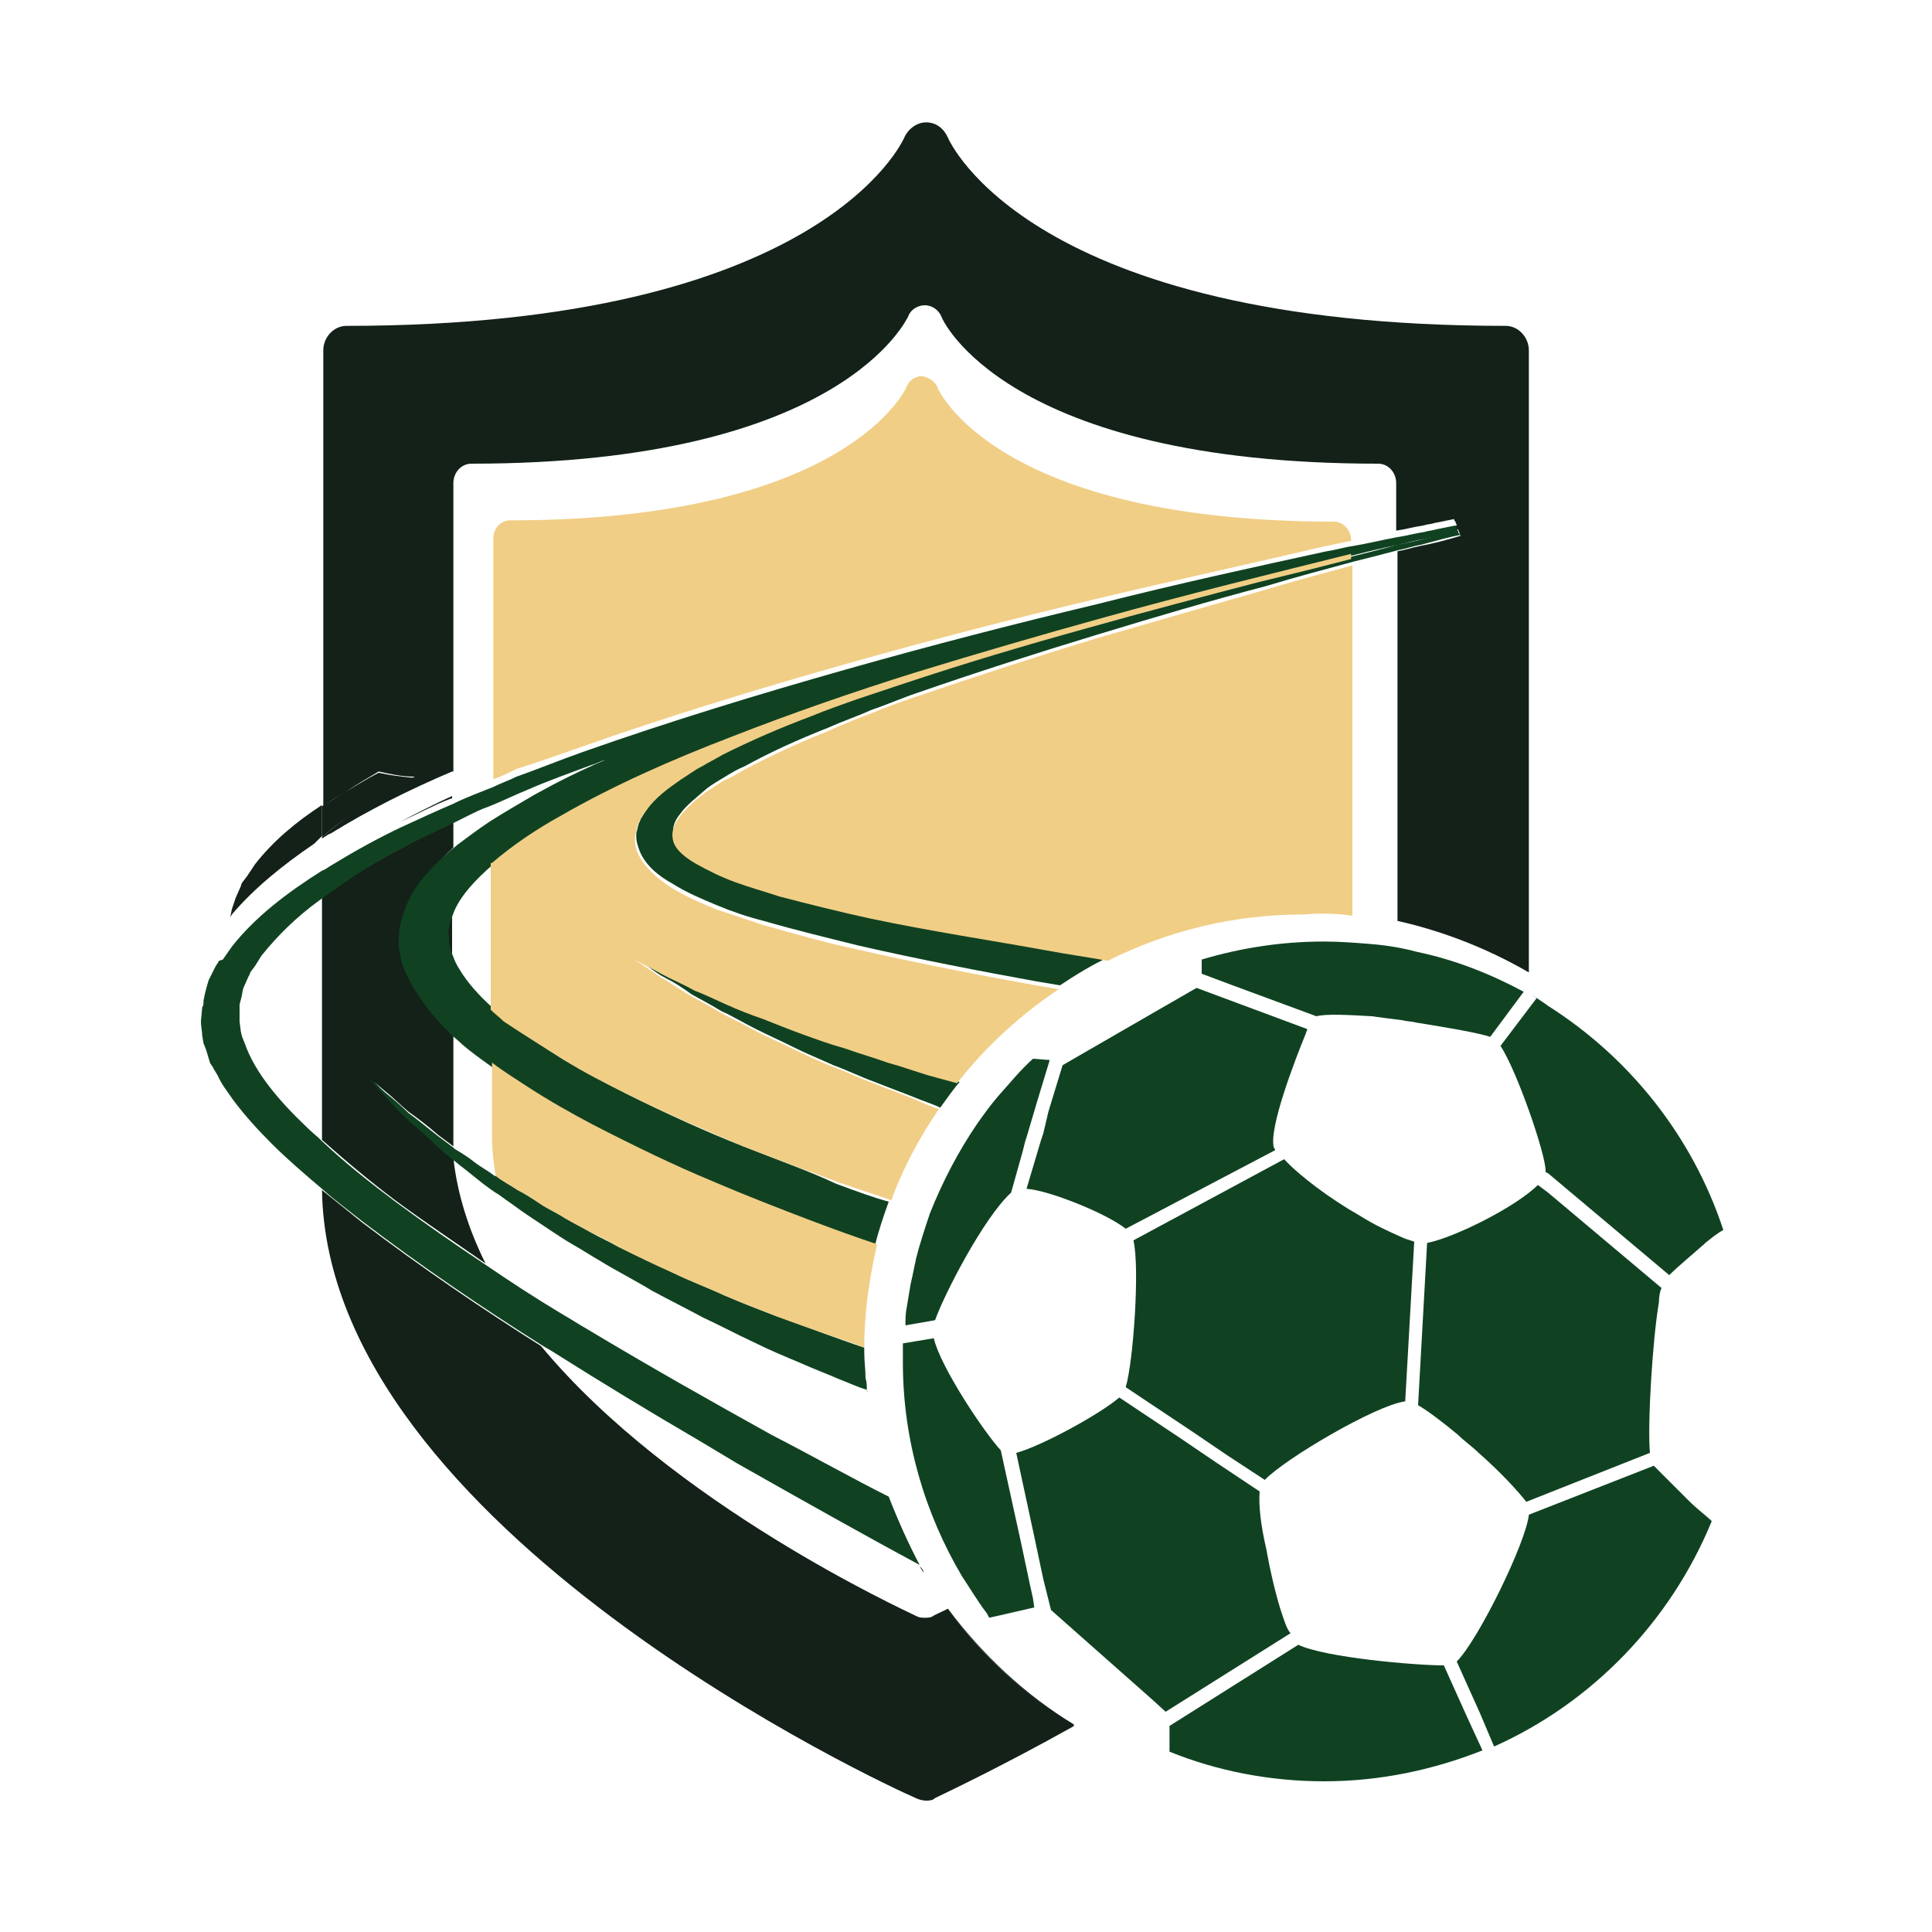 <?xml version="1.0" encoding="utf-8"?>
<!-- Generator: Adobe Illustrator 18.1.0, SVG Export Plug-In . SVG Version: 6.00 Build 0)  -->
<svg version="1.1" id="Layer_1" xmlns="http://www.w3.org/2000/svg" xmlns:xlink="http://www.w3.org/1999/xlink" x="0px" y="0px"
	 viewBox="0 0 150 150" enable-background="new 0 0 150 150" xml:space="preserve">
<g>
	<g>
		<path fill="none" d="M105,71.1c1.2,0.1,2.4,0.3,3.5,0.6V43c-1.1,0.3-2.3,0.6-3.5,0.9V71.1z"/>
		<path fill="none" d="M37.5,60.7c-0.4,0.2-0.8,0.3-1.2,0.5c-0.4,0.2-0.8,0.4-1.2,0.6v0.2c1-0.5,2-0.9,3.1-1.3V41.9
			c0-0.7,0.6-1.4,1.3-1.4c26.2,0,30.8-10.3,30.8-10.4c0.2-0.5,0.7-0.8,1.2-0.8h0c0.5,0,1,0.3,1.2,0.9c0,0.1,4.5,10.4,30.8,10.4
			c0.7,0,1.3,0.6,1.3,1.4V42c1.2-0.3,2.4-0.5,3.5-0.7v-3.7c0-0.8-0.6-1.5-1.4-1.5c-28.9,0-33.8-11.3-33.9-11.4
			c-0.2-0.6-0.7-0.9-1.3-0.9c0,0,0,0,0,0c-0.6,0-1.1,0.4-1.3,0.9c0,0.1-5,11.4-33.9,11.4c-0.8,0-1.4,0.7-1.4,1.5v22.3
			c0.7-0.3,1.4-0.6,2.2-0.9C37.4,59.5,37.5,60.1,37.5,60.7z"/>
		<path fill="none" d="M105,43.2c1.2-0.3,2.4-0.6,3.5-0.9v-0.4c-1.1,0.3-2.3,0.5-3.5,0.8V43.2z"/>
		<path fill="none" d="M38.2,63.6v-1.1c-0.6,0.3-1.2,0.5-1.8,0.8c-0.4,0.2-0.8,0.4-1.2,0.6v2c0.2-0.2,0.4-0.3,0.6-0.5
			C36.5,64.8,37.3,64.2,38.2,63.6z"/>
		<path fill="none" d="M36.9,90.2c0.5,0.4,1.1,0.7,1.6,1.1c0,0,0,0,0.1,0c-0.2-1.1-0.3-2.1-0.3-3.2v-5.6c-0.7-0.5-1.4-1.1-2.1-1.6
			c-0.3-0.3-0.7-0.6-1-0.9v8.3c0,0.3,0,0.5,0,0.8c0,0,0.1,0.1,0.1,0.1C35.8,89.5,36.3,89.8,36.9,90.2z"/>
		<path fill="none" d="M20.5,74.1l-0.5,0.8l-0.3,0.4c-0.1,0.1-0.1,0.3-0.2,0.4L19,76.6c-0.1,0.3-0.2,0.6-0.2,0.9L18.7,78
			c0,0.1,0,0.3,0,0.4l0,0.9l0.1,0.8l0.1,0.4L19,81c0.8,2.3,2.7,4.5,4.8,6.5c0.4,0.4,0.8,0.7,1.2,1.1V69.8
			C23.2,71.1,21.6,72.5,20.5,74.1z"/>
		<path fill="none" d="M24.4,65.5c0.2-0.1,0.4-0.3,0.6-0.4V65C24.8,65.2,24.6,65.4,24.4,65.5z"/>
		<path fill="none" d="M35.2,70.7v3.6c0.1,0.4,0.4,0.7,0.5,1c0.6,1,1.5,2,2.5,2.9V66.9C36.8,68.1,35.7,69.4,35.2,70.7z"/>
		<path fill="#132118" d="M24.4,65.5c0.2-0.2,0.4-0.4,0.6-0.6v-2.4c-2,1.3-3.8,2.8-5.2,4.6L19.2,68l-0.3,0.4
			c-0.1,0.1-0.2,0.3-0.2,0.4l-0.4,0.9c-0.1,0.3-0.2,0.6-0.3,0.9l-0.1,0.5c0,0,0,0.1,0,0.1l0.1-0.2C19.7,69,21.9,67.2,24.4,65.5z"/>
		<path fill="#132118" d="M31.1,63.8c1.3-0.6,2.6-1.3,3.9-1.8c0,0,0.1,0,0.1,0v-0.2C33.8,62.4,32.4,63.1,31.1,63.8z"/>
		<path fill="#132118" d="M34.7,89.5c-0.5-0.4-0.8-0.8-1.2-1.1c-0.8-0.7-1.5-1.4-2.1-1.9c-0.6-0.6-1.1-1.1-1.5-1.6
			c-0.8-0.9-1.3-1.4-1.3-1.4S29,84,30,84.8c0.5,0.4,1,0.9,1.7,1.5c0.7,0.5,1.5,1.1,2.3,1.8c0.4,0.3,0.8,0.6,1.2,0.9
			c0-0.3,0-0.5,0-0.8v-8.3c-1.1-1.1-2.2-2.3-2.9-3.7c-0.5-0.9-0.9-1.8-1-2.8c-0.1-0.4,0-1,0-1.5c0.1-0.5,0.2-1,0.4-1.5
			c0.7-1.7,2-3.2,3.5-4.6v-2c-2.7,1.3-5.4,2.7-7.8,4.2c-0.8,0.5-1.6,1.1-2.4,1.7v18.8c1.8,1.6,3.7,3.2,5.7,4.7
			c2.3,1.7,4.7,3.3,7,4.9c-1.3-2.6-2.2-5.4-2.5-8.2C35.1,89.8,34.9,89.6,34.7,89.5z"/>
		<path fill="#132118" d="M35,71.1c-0.2,0.4-0.2,0.7-0.3,1.1c0,0.3-0.1,0.6,0.1,1.1l0.1,0.3l0,0l0,0l0,0.1l0.2,0.5l0,0v-3.6
			C35.1,70.8,35.1,70.9,35,71.1z"/>
		<path fill="#132118" d="M73.6,124.9c-0.6,0.3-1.1,0.5-1.2,0.6c-0.2,0.1-0.4,0.1-0.6,0.1c-0.2,0-0.4,0-0.6-0.1
			c-1-0.5-19-8.7-29.2-21c-4.6-2.9-9.3-6.1-13.9-9.6c-1-0.8-2.1-1.7-3.1-2.5c0.4,26.3,44.2,46.4,46.1,47.2c0.2,0.1,0.5,0.2,0.8,0.2
			c0.2,0,0.5,0,0.7-0.2c0.6-0.3,4.9-2.3,10.8-5.6C79.5,131.6,76.2,128.5,73.6,124.9z"/>
		<path fill="#132118" d="M29.4,59.9c0.9,0.2,1.8,0.4,2.8,0.4c-1.4,0.7-2.8,1.5-4.1,2.3C27,63.4,25.9,64.2,25,65v0.1
			c0.2-0.1,0.4-0.3,0.7-0.4c2.9-1.8,6.1-3.4,9.4-4.8c0,0,0.1,0,0.1,0V37.5c0-0.8,0.6-1.5,1.4-1.5c28.8,0,33.8-11.3,33.9-11.4
			c0.2-0.6,0.8-0.9,1.3-0.9c0,0,0,0,0,0c0.6,0,1.1,0.4,1.3,0.9c0,0.1,4.9,11.4,33.9,11.4c0.8,0,1.4,0.7,1.4,1.5v3.7
			c0.7-0.1,1.4-0.3,2.1-0.4c0.3-0.1,0.6-0.1,0.9-0.2c0.5-0.1,1-0.2,1.5-0.3l0,0l0,0c0,0.1,0,0.1,0.1,0.2c0,0.1,0.1,0.2,0.1,0.3
			c-0.5,0.1-0.9,0.2-1.4,0.3c-1,0.2-2.1,0.5-3.2,0.7v0.4c0.5-0.1,0.9-0.2,1.4-0.3c1.1-0.3,2.2-0.5,3.3-0.8c0.1,0.2,0.1,0.3,0.2,0.5
			c-1,0.3-2.1,0.6-3.2,0.8c-0.5,0.1-1.1,0.3-1.7,0.4v28.7c3.6,0.8,7.1,2.2,10.2,4V27.2c0-1-0.8-1.9-1.8-1.9
			c-37,0-43.2-14.4-43.3-14.6c-0.3-0.7-0.9-1.2-1.7-1.2c0,0,0,0,0,0c-0.7,0-1.4,0.5-1.7,1.2c-0.1,0.2-6.4,14.6-43.3,14.6
			c-1,0-1.8,0.9-1.8,1.9v35.4c0.5-0.4,1-0.7,1.6-1C27.5,61,28.4,60.5,29.4,59.9z"/>
		<path fill="#132118" d="M28.1,62.7c1.3-0.8,2.6-1.6,4.1-2.3c-1-0.1-1.9-0.2-2.8-0.4c-1,0.5-1.9,1.1-2.8,1.6
			c-0.5,0.3-1.1,0.7-1.6,1V65C25.9,64.2,27,63.4,28.1,62.7z"/>
		<g>
			<path fill="#104222" d="M67,104.6c-0.9-0.3-2-0.7-3.1-1.1c-1.1-0.4-2.4-0.9-3.6-1.3c-1.3-0.5-2.6-1-4-1.6
				c-1.3-0.6-2.8-1.2-4.1-1.8c-1.4-0.7-2.8-1.3-4.2-2c-0.7-0.4-1.4-0.7-2.1-1.1c-0.7-0.4-1.3-0.7-2-1.1c-0.6-0.4-1.3-0.7-1.9-1.1
				c-0.6-0.4-1.2-0.8-1.8-1.1c-0.6-0.4-1.2-0.7-1.7-1.1c0,0,0,0-0.1,0c-0.5-0.4-1.1-0.7-1.6-1.1c-0.5-0.4-1-0.7-1.5-1
				c0,0-0.1-0.1-0.1-0.1c-0.4-0.3-0.8-0.6-1.2-0.9c-0.9-0.7-1.6-1.3-2.3-1.8c-0.6-0.6-1.2-1.1-1.7-1.5c-0.9-0.8-1.5-1.3-1.5-1.3
				s0.5,0.5,1.3,1.4c0.4,0.4,0.9,1,1.5,1.6c0.6,0.6,1.4,1.2,2.1,1.9c0.4,0.4,0.8,0.7,1.2,1.1c0.2,0.1,0.4,0.3,0.5,0.4
				c0.3,0.2,0.6,0.5,0.9,0.7c0.5,0.4,1,0.8,1.5,1.2c0.4,0.3,0.8,0.6,1.3,0.9c0.1,0.1,0.3,0.2,0.4,0.3c0.6,0.4,1.1,0.8,1.7,1.2
				c0.6,0.4,1.2,0.8,1.8,1.2c0.6,0.4,1.2,0.8,1.9,1.2c0.7,0.4,1.3,0.8,2,1.2c1.3,0.8,2.7,1.5,4,2.3c1.3,0.7,2.7,1.4,4,2.1
				c1.3,0.6,2.6,1.3,3.9,1.9c1.2,0.6,2.4,1.1,3.6,1.6c1.1,0.5,2.2,0.9,3.1,1.3c0.8,0.3,1.4,0.6,2.1,0.8c0,0,0-0.6,0,0
				c0,0.2,0.1,0.2,0,0c0-0.3,0-0.6-0.1-0.9c0-0.7-0.1-1.3-0.1-2c0-0.1,0-0.2,0-0.3C67.1,104.6,67.1,104.6,67,104.6z"/>
			<path fill="#104222" d="M69,82.4c-1.1-0.3-2.2-0.7-3.3-1.1c-1.1-0.4-2.2-0.7-3.3-1.1c-1.1-0.4-2.1-0.8-3.1-1.2
				c-1-0.4-1.9-0.8-2.8-1.1c-0.9-0.4-1.7-0.8-2.5-1.1c-0.7-0.4-1.4-0.7-2-1c-0.6-0.3-1.1-0.6-1.5-0.8c-0.8-0.5-1.3-0.7-1.3-0.7
				s0.4,0.3,1.2,0.8c0.4,0.3,0.8,0.6,1.4,0.9c0.6,0.3,1.2,0.7,1.9,1.2c0.7,0.4,1.5,0.8,2.3,1.3c0.9,0.4,1.7,0.9,2.7,1.4
				c1,0.5,1.9,0.9,2.9,1.4c1,0.5,2,0.9,3.1,1.4c1.1,0.4,2.1,0.9,3.2,1.3c1,0.4,2.1,0.8,3.1,1.2c0.7,0.3,1.4,0.5,2,0.8
				c0.5-0.7,1-1.4,1.5-2c-0.7-0.2-1.4-0.4-2.2-0.6C71.1,83.1,70.1,82.7,69,82.4z"/>
			<path fill="#104222" d="M59.9,111.4c-4.5-2.5-9.3-5.2-14.3-8.2c-0.7-0.4-1.3-0.8-2-1.2c-2-1.2-4-2.5-5.9-3.8
				c-2.4-1.6-4.7-3.2-7-4.9c-2-1.5-3.9-3-5.7-4.7c-0.4-0.4-0.8-0.7-1.2-1.1c-2.1-2-4-4.2-4.8-6.5l-0.2-0.5l-0.1-0.4l-0.1-0.8l0-0.9
				c0-0.1,0-0.3,0-0.4l0.1-0.4c0.1-0.3,0.1-0.6,0.2-0.9l0.4-0.9c0.1-0.1,0.1-0.3,0.2-0.4l0.3-0.4l0.5-0.8c1.2-1.5,2.7-3,4.5-4.3
				c0.8-0.6,1.6-1.1,2.4-1.7c2.4-1.6,5-2.9,7.8-4.2c0.4-0.2,0.8-0.4,1.2-0.6c0.6-0.3,1.2-0.6,1.8-0.8c1-0.4,2-0.9,3-1.3
				c1.6-0.7,3.3-1.3,4.9-1.9c0.4-0.1,0.7-0.3,1.1-0.4c-1.9,0.8-3.7,1.7-5.5,2.7c-1.2,0.7-2.4,1.4-3.5,2.1c-0.9,0.6-1.7,1.2-2.5,1.8
				c-0.2,0.2-0.4,0.3-0.6,0.5c-1.5,1.3-2.9,2.8-3.5,4.6c-0.2,0.5-0.3,1-0.4,1.5c0,0.5-0.1,1.1,0,1.5c0.1,1.1,0.5,1.9,1,2.8
				c0.8,1.4,1.8,2.6,2.9,3.7c0.3,0.3,0.7,0.6,1,0.9c0.7,0.6,1.4,1.1,2.1,1.6c0.9,0.7,1.8,1.3,2.8,1.9c1.7,1.1,3.3,2,5,2.9
				c3.3,1.8,6.5,3.2,9.3,4.4c2.9,1.2,5.4,2.2,7.5,3c2.1,0.8,3.8,1.4,5,1.8c0.1,0,0.2,0.1,0.3,0.1c0.3-1.2,0.7-2.4,1.1-3.5
				c-1.1-0.3-2.5-0.8-4.1-1.4C63,91,60.5,90.1,57.7,89c-2.8-1.1-5.9-2.5-9.1-4.1c-1.6-0.8-3.2-1.7-4.8-2.6c-1.6-1-3.1-2-4.6-3.2
				c-0.3-0.3-0.7-0.6-1-0.9c-1-0.9-1.9-1.9-2.5-2.9c-0.2-0.3-0.4-0.7-0.5-1l0,0l-0.2-0.5l0-0.1l0,0l0,0l-0.1-0.3
				c-0.1-0.5,0-0.7-0.1-1.1c0.1-0.4,0.1-0.7,0.3-1.1c0-0.1,0.1-0.2,0.1-0.3c0.5-1.3,1.7-2.6,3.1-3.8c0,0,0,0,0.1,0
				c1.5-1.3,3.4-2.5,5.4-3.7c4-2.3,8.5-4.3,13.2-6.1c4.7-1.8,9.5-3.5,14.3-5c4.8-1.5,9.7-2.9,14.4-4.2c6.8-1.9,13.4-3.5,19.4-5
				c1.2-0.3,2.4-0.6,3.5-0.8c1.1-0.3,2.1-0.5,3.2-0.7c0.5-0.1,0.9-0.2,1.4-0.3c0-0.1-0.1-0.2-0.1-0.3c0-0.1-0.1-0.1-0.1-0.2l0,0l0,0
				c-0.5,0.1-1,0.2-1.5,0.3c-0.3,0.1-0.6,0.1-0.9,0.2c-0.7,0.1-1.4,0.3-2.1,0.4c-1.1,0.2-2.3,0.5-3.5,0.7c-0.7,0.1-1.3,0.3-2,0.4
				c-5.5,1.2-11.5,2.5-17.8,4.1c-6.3,1.5-12.9,3.2-19.6,5.1c-6.7,1.9-13.6,4-20.4,6.4c-1.7,0.6-3.4,1.3-5.1,1.9
				c-0.6,0.3-1.2,0.5-1.8,0.8c-1,0.4-2.1,0.8-3.1,1.3c0,0,0,0,0,0c-1.4,0.6-2.7,1.2-4,1.8c-1.9,0.9-3.7,1.9-5.5,3
				c-0.2,0.1-0.4,0.3-0.7,0.4c-2.7,1.7-5.2,3.6-7,5.9l-0.7,1L17,74.6c-0.1,0.2-0.2,0.3-0.3,0.5l-0.3,0.6l-0.2,0.4
				c-0.1,0.3-0.2,0.7-0.3,1.1l-0.1,0.5c0,0.2,0,0.4-0.1,0.5l-0.1,1.1c0,0.4,0.1,0.8,0.1,1.1l0.1,0.6l0.2,0.5l0.3,1
				c0.1,0.2,0,0.1,0.1,0.1l0,0.1l0.1,0.1l0.1,0.2l0.3,0.5c0.3,0.7,0.8,1.3,1.2,1.9c0.9,1.2,1.9,2.3,3,3.4c1.2,1.2,2.6,2.4,3.9,3.5
				c1,0.9,2.1,1.7,3.1,2.5c4.6,3.5,9.3,6.7,13.9,9.6c0.3,0.2,0.7,0.4,1,0.6c3.8,2.4,7.6,4.7,11.2,6.8c1,0.6,2,1.2,3,1.8
				c5.3,3,10.1,5.7,14.2,7.9c-0.9-1.7-1.7-3.5-2.4-5.3C66.2,114.8,63.2,113.1,59.9,111.4z"/>
			<path fill="#104222" d="M113.2,41.2c-1.1,0.3-2.2,0.5-3.3,0.8c-0.5,0.1-0.9,0.2-1.4,0.3c-1.1,0.3-2.3,0.6-3.5,0.9
				c-2.3,0.6-4.7,1.2-7.2,1.8c-4.3,1.1-8.8,2.3-13.4,3.6c-4.6,1.3-9.4,2.7-14.2,4.3c-1.2,0.4-2.4,0.8-3.6,1.2
				c-1.2,0.4-2.4,0.8-3.5,1.3c-2.4,0.9-4.7,1.9-6.9,3c-0.6,0.3-1.1,0.6-1.6,0.9c-0.5,0.3-1,0.6-1.6,1c-1,0.7-2,1.4-2.7,2.4
				c-0.2,0.2-0.3,0.5-0.5,0.8c-0.1,0.1-0.1,0.3-0.2,0.4l-0.1,0.4c0,0.1-0.1,0.3-0.1,0.4V65c0,0.3,0.1,0.6,0.2,0.9
				c0.4,1.2,1.5,2.1,2.6,2.7c1.1,0.7,2.3,1.2,3.5,1.7c1.2,0.5,2.4,0.9,3.6,1.2c2.4,0.7,4.9,1.3,7.3,1.9c4.8,1.1,9.5,2,13.9,2.8
				c0.6,0.1,1.2,0.2,1.8,0.3c1.2-0.8,2.5-1.6,3.8-2.2c-1.5-0.3-3.1-0.5-4.7-0.8c-4.4-0.7-9.1-1.5-13.8-2.5c-2.4-0.5-4.7-1-7-1.7
				c-1.1-0.3-2.3-0.7-3.4-1.1c-1.1-0.4-2.1-0.8-3-1.4c-0.9-0.5-1.5-1.1-1.8-1.7c-0.3-0.6-0.1-1.3,0.4-1.9c0.5-0.7,1.3-1.3,2.1-2
				c0.4-0.3,0.9-0.6,1.4-0.9c0.5-0.3,1-0.6,1.5-0.8c2-1.1,4.2-2.1,6.5-3c1.1-0.5,2.3-0.9,3.4-1.4c1.2-0.4,2.3-0.9,3.5-1.3
				c4.6-1.6,9.3-3.1,13.9-4.5c4.6-1.4,9-2.7,13.2-3.8c2.3-0.7,4.6-1.3,6.8-1.9c1.2-0.3,2.4-0.6,3.5-0.9c0.6-0.1,1.1-0.3,1.7-0.4
				c1.1-0.3,2.2-0.6,3.2-0.8C113.3,41.5,113.2,41.4,113.2,41.2z"/>
		</g>
		<path fill="#132118" d="M73.6,124.9C73.6,124.9,73.6,124.9,73.6,124.9c2.6,3.6,5.9,6.7,9.7,9.1c0,0,0.1-0.1,0.1-0.1
			C79.6,131.6,76.3,128.5,73.6,124.9z"/>
		<path fill="#132118" d="M71.4,121.6c0.1,0.2,0.2,0.3,0.3,0.5c0,0,0,0,0,0C71.7,121.9,71.6,121.8,71.4,121.6
			C71.5,121.6,71.5,121.6,71.4,121.6z"/>
		<path fill="#132118" d="M71.4,121.6C71.5,121.6,71.5,121.6,71.4,121.6c-0.9-1.7-1.7-3.4-2.4-5.3l0,0
			C69.7,118.1,70.5,119.9,71.4,121.6z"/>
		<path fill="#132118" d="M68.8,101.1c0,0,0-0.1,0-0.1l0,0C68.8,101,68.8,101,68.8,101.1z"/>
		<path fill="#132118" d="M68.4,102.6C68.4,102.6,68.3,102.6,68.4,102.6C68.3,102.6,68.4,102.6,68.4,102.6z"/>
		<g>
			<path fill="#F1CE86" d="M105,71.1V43.9c-2.2,0.6-4.5,1.2-6.8,1.9c-4.2,1.2-8.7,2.5-13.2,3.8c-4.6,1.4-9.2,2.9-13.9,4.5
				c-1.2,0.4-2.3,0.8-3.5,1.3c-1.1,0.4-2.3,0.9-3.4,1.4c-2.3,0.9-4.4,1.9-6.5,3c-0.5,0.3-1,0.6-1.5,0.8c-0.5,0.3-0.9,0.6-1.4,0.9
				c-0.8,0.6-1.6,1.3-2.1,2c-0.5,0.7-0.6,1.3-0.4,1.9c0.2,0.6,0.9,1.2,1.8,1.7c0.9,0.5,1.9,1,3,1.4c1.1,0.4,2.2,0.7,3.4,1.1
				c2.3,0.6,4.7,1.2,7,1.7c4.7,1,9.4,1.7,13.8,2.5c1.6,0.3,3.1,0.5,4.7,0.8c4.6-2.3,9.7-3.6,15.2-3.6
				C102.5,70.9,103.7,70.9,105,71.1z"/>
			<path fill="#F1CE86" d="M43.8,82.3c1.6,1,3.2,1.8,4.8,2.6c3.2,1.6,6.3,2.9,9.1,4.1c2.8,1.1,5.3,2,7.4,2.8c1.7,0.6,3.1,1,4.1,1.4
				c0.9-2.5,2.2-4.9,3.7-7.1c-0.7-0.2-1.3-0.5-2-0.8c-1-0.4-2.1-0.8-3.1-1.2c-1.1-0.4-2.1-0.9-3.2-1.3c-1-0.4-2.1-0.9-3.1-1.4
				c-1-0.5-2-0.9-2.9-1.4c-0.9-0.5-1.8-0.9-2.7-1.4c-0.8-0.5-1.6-0.9-2.3-1.3c-0.7-0.4-1.3-0.8-1.9-1.2c-0.6-0.3-1-0.7-1.4-0.9
				c-0.7-0.5-1.2-0.8-1.2-0.8s0.5,0.3,1.3,0.7c0.4,0.2,0.9,0.5,1.5,0.8c0.6,0.3,1.3,0.6,2,1c0.8,0.3,1.6,0.7,2.5,1.1
				c0.9,0.4,1.9,0.8,2.8,1.1c1,0.4,2,0.8,3.1,1.2c1.1,0.4,2.2,0.8,3.3,1.1c1.1,0.4,2.2,0.7,3.3,1.1c1.1,0.3,2.2,0.7,3.2,1
				c0.7,0.2,1.5,0.4,2.2,0.6c2.2-2.8,4.9-5.3,7.9-7.3c-0.6-0.1-1.2-0.2-1.8-0.3c-4.4-0.8-9.1-1.7-13.9-2.8c-2.4-0.5-4.8-1.2-7.3-1.9
				c-1.2-0.4-2.4-0.8-3.6-1.2c-1.2-0.5-2.4-1-3.5-1.7c-1.1-0.7-2.1-1.6-2.6-2.7c-0.1-0.3-0.2-0.6-0.2-0.9v-0.4
				c0-0.1,0.1-0.3,0.1-0.4l0.1-0.4c0-0.1,0.1-0.3,0.2-0.4c0.1-0.3,0.3-0.5,0.5-0.8c0.7-1,1.7-1.7,2.7-2.4c0.5-0.3,1-0.7,1.6-1
				c0.5-0.3,1.1-0.6,1.6-0.9c2.2-1.1,4.5-2.1,6.9-3c1.2-0.5,2.4-0.9,3.5-1.3c1.2-0.4,2.4-0.8,3.6-1.2c4.8-1.6,9.5-3,14.2-4.3
				c4.6-1.3,9.2-2.5,13.4-3.6c2.5-0.6,4.9-1.2,7.2-1.8v-0.4c-6,1.5-12.6,3.1-19.4,5c-4.7,1.3-9.5,2.7-14.4,4.2
				c-4.8,1.5-9.7,3.2-14.3,5c-4.7,1.8-9.2,3.8-13.2,6.1c-2,1.1-3.9,2.4-5.4,3.7c0,0,0,0-0.1,0v11.4c0.3,0.3,0.7,0.6,1,0.9
				C40.6,80.3,42.2,81.3,43.8,82.3z"/>
			<path fill="#F1CE86" d="M45.1,58c6.8-2.4,13.7-4.5,20.4-6.4c6.7-1.9,13.3-3.6,19.6-5.1c6.3-1.5,12.3-2.8,17.8-4.1
				c0.7-0.1,1.3-0.3,2-0.4v-0.1c0-0.7-0.6-1.4-1.3-1.4c-26.3,0-30.8-10.3-30.8-10.4c-0.2-0.5-0.7-0.8-1.2-0.9h0
				c-0.5,0-1,0.3-1.2,0.8c0,0.1-4.6,10.4-30.8,10.4c-0.7,0-1.3,0.6-1.3,1.4v18.7c0.6-0.2,1.2-0.5,1.8-0.8
				C41.7,59.2,43.4,58.6,45.1,58z"/>
			<path fill="#F1CE86" d="M42,93.5c0.6,0.4,1.3,0.7,1.9,1.1c0.7,0.4,1.3,0.7,2,1.1c0.7,0.3,1.4,0.7,2.1,1.1c1.4,0.7,2.8,1.4,4.2,2
				c1.4,0.7,2.8,1.2,4.1,1.8c1.4,0.6,2.7,1.1,4,1.6c1.3,0.5,2.5,0.9,3.6,1.3c1.1,0.4,2.2,0.7,3.1,1.1c0,0,0.1,0,0.1,0
				c0-2.7,0.4-5.4,1-8c-0.1,0-0.2-0.1-0.3-0.1c-1.2-0.4-2.9-1-5-1.8c-2.1-0.8-4.7-1.8-7.5-3c-2.9-1.2-6-2.7-9.3-4.4
				c-1.7-0.9-3.3-1.8-5-2.9c-0.9-0.6-1.9-1.2-2.8-1.9v5.6c0,1.1,0.1,2.2,0.3,3.2c0.5,0.4,1.1,0.7,1.7,1.1
				C40.8,92.7,41.4,93.1,42,93.5z"/>
		</g>
	</g>
	<g>
		<path fill="#104222" d="M129,100l-8.8-7.4l-0.8-0.6c-1.7,1.7-6.5,4.1-8.6,4.5l-0.7,12.6c0.7,0.4,1.9,1.3,3.1,2.3
			c0.5,0.5,1.1,0.9,1.6,1.4c1.6,1.4,3,2.9,3.7,3.8l9.6-3.8c-0.2-2.2,0.2-8.8,0.7-11.7C128.8,100.6,128.9,100.2,129,100z"/>
		<path fill="#104222" d="M80,123.2l-0.7-3.3l-1.6-7.3c-1.3-1.4-4.7-6.5-5.2-8.7l-2.4,0.4c0,0.5,0,1,0,1.5c0,6,1.7,11.7,4.6,16.6
			c0.6,0.9,1.2,1.9,1.8,2.7c0.1,0.1,0.2,0.3,0.3,0.5l0.9-0.2l2.6-0.6l-0.1-0.7L80,123.2z"/>
		<path fill="#104222" d="M116.5,81.2c1.3,2,3.5,8.4,3.5,9.7c0,0,0,0.1,0,0.1l0.2,0.1l9.4,7.9c0.7-0.7,1.8-1.6,2.7-2.4
			c0,0,0.1-0.1,0.1-0.1c0.5-0.4,1-0.8,1.4-1c-2.4-7.3-7.3-13.4-13.6-17.4c-0.4-0.3-0.9-0.6-1.3-0.9l0.4,0.3L116.5,81.2z"/>
		<path fill="#104222" d="M99,89.3c0-0.1-0.1-0.2-0.1-0.2c-0.4-1.5,1.6-6.7,2.5-8.9c0-0.1,0.1-0.2,0.1-0.3l-8.6-3.2l-3.3,1.9
			l-7.1,4.1l-1.1,3.6L81,88l-0.2,0.6v0l-1.1,3.7c1.7,0.1,6.2,1.9,7.7,3.1L99,89.3z"/>
		<path fill="#104222" d="M102.8,73.1c-3.3,0-6.5,0.5-9.5,1.4v1.1l2.4,0.9l6.5,2.4c0.8-0.2,2.5-0.1,4.3,0c0.7,0.1,1.5,0.2,2.3,0.3
			c0.4,0.1,0.8,0.1,1.2,0.2c2.5,0.4,4.8,0.8,5.7,1.1l2.6-3.5c-2.6-1.4-5.4-2.5-8.3-3.1c-1.1-0.3-2.3-0.5-3.5-0.6
			C105.3,73.2,104,73.1,102.8,73.1z"/>
		<path fill="#104222" d="M92.5,111.1l2.8,1.9l2.9,1.9c1.5-1.6,8.6-5.8,10.9-6.1l0.7-12.4c-0.3-0.1-0.7-0.2-1.1-0.4
			c-0.9-0.4-2-0.9-3.1-1.6c-2.3-1.3-4.7-3.1-5.9-4.4L88,96.3c0.5,2.1,0,9.4-0.6,11.4L92.5,111.1z"/>
		<path fill="#104222" d="M80.2,82.2c-1,0.9-1.8,1.9-2.7,2.9c-0.6,0.7-1.1,1.4-1.6,2.1c-1.5,2.2-2.7,4.5-3.7,7
			c-0.4,1.2-0.8,2.4-1.1,3.6c0,0.2-0.1,0.4-0.1,0.5c-0.1,0.5-0.2,1-0.3,1.4c-0.1,0.6-0.2,1.2-0.3,1.8l0,0c-0.1,0.5-0.1,0.9-0.1,1.4
			l2.3-0.4c0.7-2,3.8-8,5.9-9.9l0.9-3.2l0.2-0.8l0.1-0.3l0.8-2.7l1-3.3L80.2,82.2z"/>
		<path fill="#104222" d="M128.4,113.8l-9.7,3.8c-0.2,2.1-3.9,9.7-5.6,11.4l1.8,4l1.1,2.6c7.6-3.4,13.7-9.7,16.9-17.5
			c-0.4-0.4-1.1-0.9-1.8-1.6C130.1,115.5,129,114.4,128.4,113.8z"/>
		<path fill="#104222" d="M112.1,129.3c-2.2,0-9.2-0.6-11.3-1.6l-10,6.3v0v2c3.7,1.5,7.8,2.3,12,2.3c4.4,0,8.5-0.9,12.3-2.4
			l-1.2-2.6L112.1,129.3z"/>
		<path fill="#104222" d="M99.4,124.9c-0.4-1.3-0.8-3-1.1-4.7c-0.4-1.7-0.6-3.4-0.5-4.4l-3.3-2.2l-2.8-1.9l-4.8-3.2
			c-1.5,1.3-6.1,3.8-8,4.3l1.4,6.5l0.7,3.3l0.3,1.2l0.3,1.2l7.8,6.9l1.1,1l9.7-6.1C99.9,126.5,99.7,125.8,99.4,124.9z"/>
	</g>
</g>
</svg>
